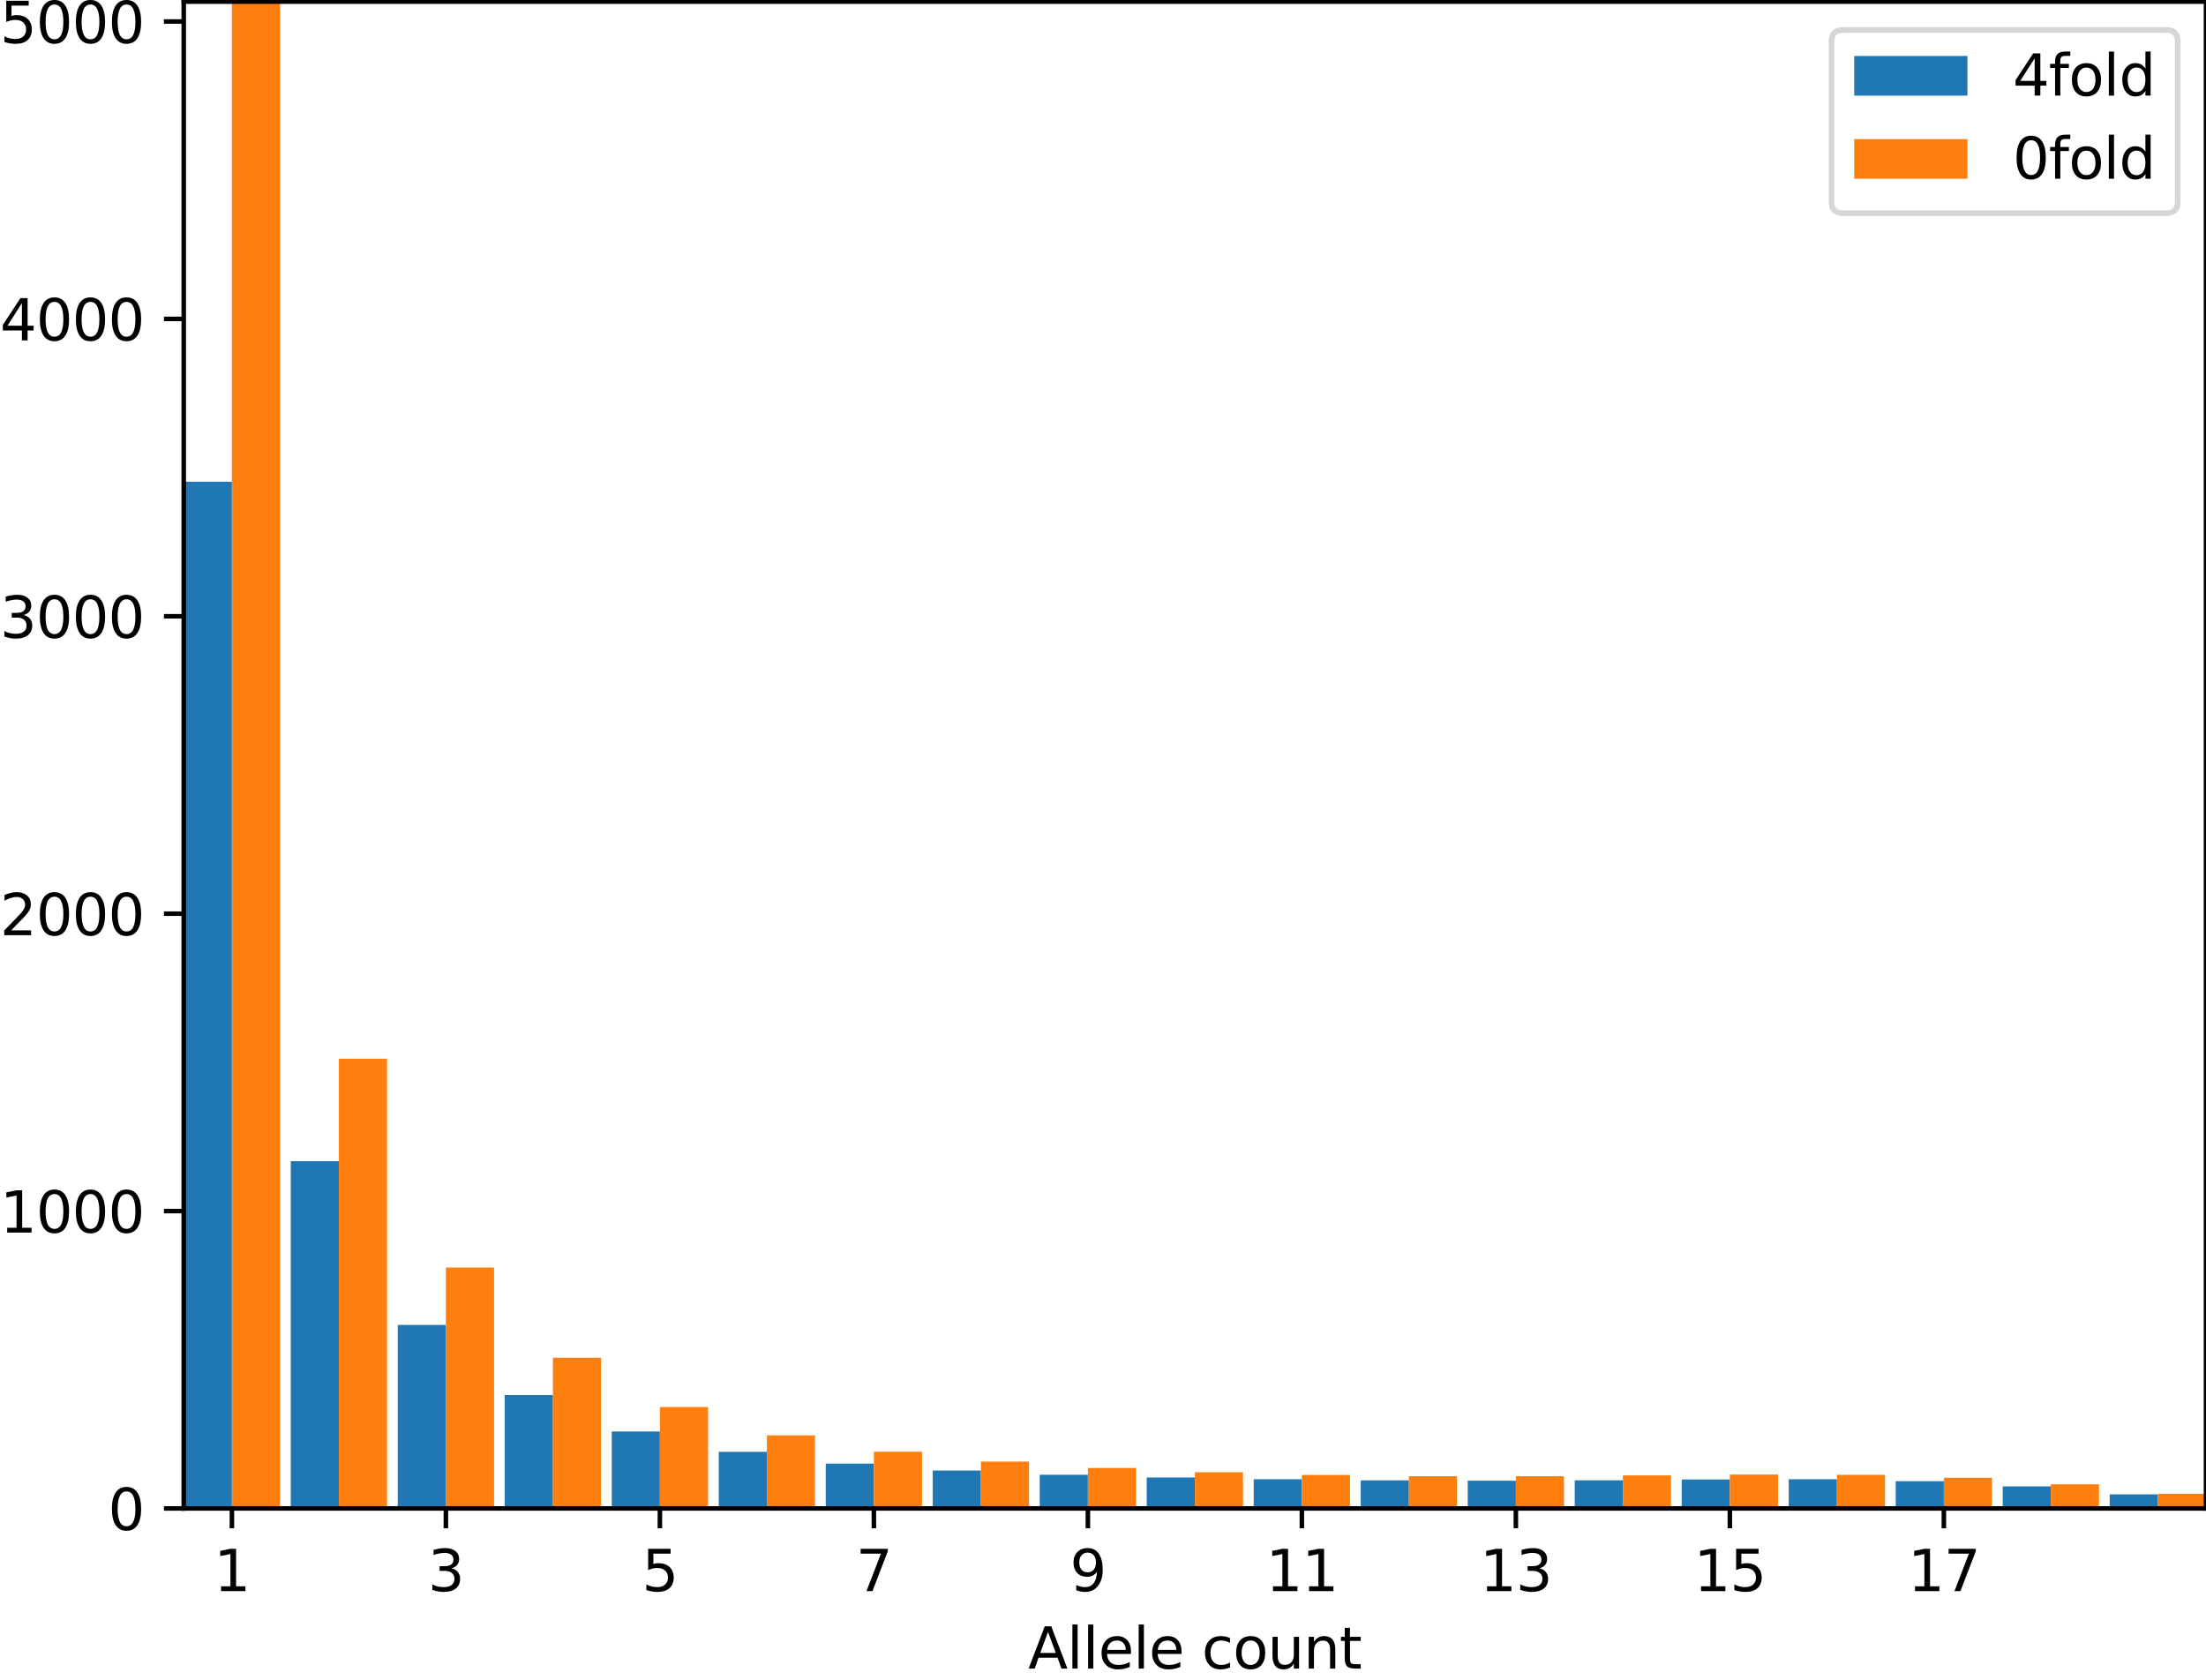 <?xml version="1.0" encoding="utf-8" standalone="no"?>
<!DOCTYPE svg PUBLIC "-//W3C//DTD SVG 1.1//EN"
  "http://www.w3.org/Graphics/SVG/1.1/DTD/svg11.dtd">
<svg height="296.756pt" version="1.1" viewBox="0 0 389.57 296.756" width="389.57pt" xmlns="http://www.w3.org/2000/svg" xmlns:xlink="http://www.w3.org/1999/xlink">
 <defs>
  <style type="text/css">*{stroke-linecap:butt;stroke-linejoin:round;}</style>
 </defs>
 <g id="figure_1">
  <g id="patch_1">
   <path d="M 0 296.756 
L 389.57 296.756 
L 389.57 0 
L 0 0 
z
" style="fill:#ffffff;"/>
  </g>
  <g id="axes_1">
   <g id="patch_2">
    <path d="M 32.45 266.4 
L 389.57 266.4 
L 389.57 0.288 
L 32.45 0.288 
z
" style="fill:#ffffff;"/>
   </g>
   <g id="patch_3">
    <path clip-path="url(#p25d5f19b7a)" d="M 32.45 266.4 
L 40.953 266.4 
L 40.953 85.085 
L 32.45 85.085 
z
" style="fill:#1f77b4;"/>
   </g>
   <g id="patch_4">
    <path clip-path="url(#p25d5f19b7a)" d="M 51.345 266.4 
L 59.848 266.4 
L 59.848 205.068 
L 51.345 205.068 
z
" style="fill:#1f77b4;"/>
   </g>
   <g id="patch_5">
    <path clip-path="url(#p25d5f19b7a)" d="M 70.24 266.4 
L 78.743 266.4 
L 78.743 233.99 
L 70.24 233.99 
z
" style="fill:#1f77b4;"/>
   </g>
   <g id="patch_6">
    <path clip-path="url(#p25d5f19b7a)" d="M 89.136 266.4 
L 97.639 266.4 
L 97.639 246.365 
L 89.136 246.365 
z
" style="fill:#1f77b4;"/>
   </g>
   <g id="patch_7">
    <path clip-path="url(#p25d5f19b7a)" d="M 108.031 266.4 
L 116.534 266.4 
L 116.534 252.805 
L 108.031 252.805 
z
" style="fill:#1f77b4;"/>
   </g>
   <g id="patch_8">
    <path clip-path="url(#p25d5f19b7a)" d="M 126.926 266.4 
L 135.429 266.4 
L 135.429 256.403 
L 126.926 256.403 
z
" style="fill:#1f77b4;"/>
   </g>
   <g id="patch_9">
    <path clip-path="url(#p25d5f19b7a)" d="M 145.821 266.4 
L 154.324 266.4 
L 154.324 258.479 
L 145.821 258.479 
z
" style="fill:#1f77b4;"/>
   </g>
   <g id="patch_10">
    <path clip-path="url(#p25d5f19b7a)" d="M 164.717 266.4 
L 173.22 266.4 
L 173.22 259.704 
L 164.717 259.704 
z
" style="fill:#1f77b4;"/>
   </g>
   <g id="patch_11">
    <path clip-path="url(#p25d5f19b7a)" d="M 183.612 266.4 
L 192.115 266.4 
L 192.115 260.449 
L 183.612 260.449 
z
" style="fill:#1f77b4;"/>
   </g>
   <g id="patch_12">
    <path clip-path="url(#p25d5f19b7a)" d="M 202.507 266.4 
L 211.01 266.4 
L 211.01 260.924 
L 202.507 260.924 
z
" style="fill:#1f77b4;"/>
   </g>
   <g id="patch_13">
    <path clip-path="url(#p25d5f19b7a)" d="M 221.402 266.4 
L 229.905 266.4 
L 229.905 261.239 
L 221.402 261.239 
z
" style="fill:#1f77b4;"/>
   </g>
   <g id="patch_14">
    <path clip-path="url(#p25d5f19b7a)" d="M 240.298 266.4 
L 248.8 266.4 
L 248.8 261.433 
L 240.298 261.433 
z
" style="fill:#1f77b4;"/>
   </g>
   <g id="patch_15">
    <path clip-path="url(#p25d5f19b7a)" d="M 259.193 266.4 
L 267.696 266.4 
L 267.696 261.499 
L 259.193 261.499 
z
" style="fill:#1f77b4;"/>
   </g>
   <g id="patch_16">
    <path clip-path="url(#p25d5f19b7a)" d="M 278.088 266.4 
L 286.591 266.4 
L 286.591 261.426 
L 278.088 261.426 
z
" style="fill:#1f77b4;"/>
   </g>
   <g id="patch_17">
    <path clip-path="url(#p25d5f19b7a)" d="M 296.983 266.4 
L 305.486 266.4 
L 305.486 261.279 
L 296.983 261.279 
z
" style="fill:#1f77b4;"/>
   </g>
   <g id="patch_18">
    <path clip-path="url(#p25d5f19b7a)" d="M 315.879 266.4 
L 324.381 266.4 
L 324.381 261.24 
L 315.879 261.24 
z
" style="fill:#1f77b4;"/>
   </g>
   <g id="patch_19">
    <path clip-path="url(#p25d5f19b7a)" d="M 334.774 266.4 
L 343.277 266.4 
L 343.277 261.581 
L 334.774 261.581 
z
" style="fill:#1f77b4;"/>
   </g>
   <g id="patch_20">
    <path clip-path="url(#p25d5f19b7a)" d="M 353.669 266.4 
L 362.172 266.4 
L 362.172 262.497 
L 353.669 262.497 
z
" style="fill:#1f77b4;"/>
   </g>
   <g id="patch_21">
    <path clip-path="url(#p25d5f19b7a)" d="M 372.564 266.4 
L 381.067 266.4 
L 381.067 263.906 
L 372.564 263.906 
z
" style="fill:#1f77b4;"/>
   </g>
   <g id="patch_22">
    <path clip-path="url(#p25d5f19b7a)" d="M 40.953 266.4 
L 49.456 266.4 
L 49.456 0.288 
L 40.953 0.288 
z
" style="fill:#ff7f0e;"/>
   </g>
   <g id="patch_23">
    <path clip-path="url(#p25d5f19b7a)" d="M 59.848 266.4 
L 68.351 266.4 
L 68.351 186.97 
L 59.848 186.97 
z
" style="fill:#ff7f0e;"/>
   </g>
   <g id="patch_24">
    <path clip-path="url(#p25d5f19b7a)" d="M 78.743 266.4 
L 87.246 266.4 
L 87.246 223.855 
L 78.743 223.855 
z
" style="fill:#ff7f0e;"/>
   </g>
   <g id="patch_25">
    <path clip-path="url(#p25d5f19b7a)" d="M 97.639 266.4 
L 106.141 266.4 
L 106.141 239.788 
L 97.639 239.788 
z
" style="fill:#ff7f0e;"/>
   </g>
   <g id="patch_26">
    <path clip-path="url(#p25d5f19b7a)" d="M 116.534 266.4 
L 125.037 266.4 
L 125.037 248.499 
L 116.534 248.499 
z
" style="fill:#ff7f0e;"/>
   </g>
   <g id="patch_27">
    <path clip-path="url(#p25d5f19b7a)" d="M 135.429 266.4 
L 143.932 266.4 
L 143.932 253.491 
L 135.429 253.491 
z
" style="fill:#ff7f0e;"/>
   </g>
   <g id="patch_28">
    <path clip-path="url(#p25d5f19b7a)" d="M 154.324 266.4 
L 162.827 266.4 
L 162.827 256.382 
L 154.324 256.382 
z
" style="fill:#ff7f0e;"/>
   </g>
   <g id="patch_29">
    <path clip-path="url(#p25d5f19b7a)" d="M 173.22 266.4 
L 181.722 266.4 
L 181.722 258.122 
L 173.22 258.122 
z
" style="fill:#ff7f0e;"/>
   </g>
   <g id="patch_30">
    <path clip-path="url(#p25d5f19b7a)" d="M 192.115 266.4 
L 200.618 266.4 
L 200.618 259.245 
L 192.115 259.245 
z
" style="fill:#ff7f0e;"/>
   </g>
   <g id="patch_31">
    <path clip-path="url(#p25d5f19b7a)" d="M 211.01 266.4 
L 219.513 266.4 
L 219.513 260.001 
L 211.01 260.001 
z
" style="fill:#ff7f0e;"/>
   </g>
   <g id="patch_32">
    <path clip-path="url(#p25d5f19b7a)" d="M 229.905 266.4 
L 238.408 266.4 
L 238.408 260.479 
L 229.905 260.479 
z
" style="fill:#ff7f0e;"/>
   </g>
   <g id="patch_33">
    <path clip-path="url(#p25d5f19b7a)" d="M 248.8 266.4 
L 257.303 266.4 
L 257.303 260.708 
L 248.8 260.708 
z
" style="fill:#ff7f0e;"/>
   </g>
   <g id="patch_34">
    <path clip-path="url(#p25d5f19b7a)" d="M 267.696 266.4 
L 276.199 266.4 
L 276.199 260.715 
L 267.696 260.715 
z
" style="fill:#ff7f0e;"/>
   </g>
   <g id="patch_35">
    <path clip-path="url(#p25d5f19b7a)" d="M 286.591 266.4 
L 295.094 266.4 
L 295.094 260.569 
L 286.591 260.569 
z
" style="fill:#ff7f0e;"/>
   </g>
   <g id="patch_36">
    <path clip-path="url(#p25d5f19b7a)" d="M 305.486 266.4 
L 313.989 266.4 
L 313.989 260.407 
L 305.486 260.407 
z
" style="fill:#ff7f0e;"/>
   </g>
   <g id="patch_37">
    <path clip-path="url(#p25d5f19b7a)" d="M 324.381 266.4 
L 332.884 266.4 
L 332.884 260.456 
L 324.381 260.456 
z
" style="fill:#ff7f0e;"/>
   </g>
   <g id="patch_38">
    <path clip-path="url(#p25d5f19b7a)" d="M 343.277 266.4 
L 351.78 266.4 
L 351.78 260.978 
L 343.277 260.978 
z
" style="fill:#ff7f0e;"/>
   </g>
   <g id="patch_39">
    <path clip-path="url(#p25d5f19b7a)" d="M 362.172 266.4 
L 370.675 266.4 
L 370.675 262.138 
L 362.172 262.138 
z
" style="fill:#ff7f0e;"/>
   </g>
   <g id="patch_40">
    <path clip-path="url(#p25d5f19b7a)" d="M 381.067 266.4 
L 389.57 266.4 
L 389.57 263.818 
L 381.067 263.818 
z
" style="fill:#ff7f0e;"/>
   </g>
   <g id="matplotlib.axis_1">
    <g id="xtick_1">
     <g id="line2d_1">
      <defs>
       <path d="M 0 0 
L 0 3.5 
" id="m660dada269" style="stroke:#000000;stroke-width:0.8;"/>
      </defs>
      <g>
       <use style="stroke:#000000;stroke-width:0.8;" x="40.953" xlink:href="#m660dada269" y="266.4"/>
      </g>
     </g>
     <g id="text_1">
      <!-- 1 -->
      <g transform="translate(37.772 280.998)scale(0.1 -0.1)">
       <defs>
        <path d="M 794 531 
L 1825 531 
L 1825 4091 
L 703 3866 
L 703 4441 
L 1819 4666 
L 2450 4666 
L 2450 531 
L 3481 531 
L 3481 0 
L 794 0 
L 794 531 
z
" id="DejaVuSans-31" transform="scale(0.016)"/>
       </defs>
       <use xlink:href="#DejaVuSans-31"/>
      </g>
     </g>
    </g>
    <g id="xtick_2">
     <g id="line2d_2">
      <g>
       <use style="stroke:#000000;stroke-width:0.8;" x="78.743" xlink:href="#m660dada269" y="266.4"/>
      </g>
     </g>
     <g id="text_2">
      <!-- 3 -->
      <g transform="translate(75.562 280.998)scale(0.1 -0.1)">
       <defs>
        <path d="M 2597 2516 
Q 3050 2419 3304 2112 
Q 3559 1806 3559 1356 
Q 3559 666 3084 287 
Q 2609 -91 1734 -91 
Q 1441 -91 1130 -33 
Q 819 25 488 141 
L 488 750 
Q 750 597 1062 519 
Q 1375 441 1716 441 
Q 2309 441 2620 675 
Q 2931 909 2931 1356 
Q 2931 1769 2642 2001 
Q 2353 2234 1838 2234 
L 1294 2234 
L 1294 2753 
L 1863 2753 
Q 2328 2753 2575 2939 
Q 2822 3125 2822 3475 
Q 2822 3834 2567 4026 
Q 2313 4219 1838 4219 
Q 1578 4219 1281 4162 
Q 984 4106 628 3988 
L 628 4550 
Q 988 4650 1302 4700 
Q 1616 4750 1894 4750 
Q 2613 4750 3031 4423 
Q 3450 4097 3450 3541 
Q 3450 3153 3228 2886 
Q 3006 2619 2597 2516 
z
" id="DejaVuSans-33" transform="scale(0.016)"/>
       </defs>
       <use xlink:href="#DejaVuSans-33"/>
      </g>
     </g>
    </g>
    <g id="xtick_3">
     <g id="line2d_3">
      <g>
       <use style="stroke:#000000;stroke-width:0.8;" x="116.534" xlink:href="#m660dada269" y="266.4"/>
      </g>
     </g>
     <g id="text_3">
      <!-- 5 -->
      <g transform="translate(113.353 280.998)scale(0.1 -0.1)">
       <defs>
        <path d="M 691 4666 
L 3169 4666 
L 3169 4134 
L 1269 4134 
L 1269 2991 
Q 1406 3038 1543 3061 
Q 1681 3084 1819 3084 
Q 2600 3084 3056 2656 
Q 3513 2228 3513 1497 
Q 3513 744 3044 326 
Q 2575 -91 1722 -91 
Q 1428 -91 1123 -41 
Q 819 9 494 109 
L 494 744 
Q 775 591 1075 516 
Q 1375 441 1709 441 
Q 2250 441 2565 725 
Q 2881 1009 2881 1497 
Q 2881 1984 2565 2268 
Q 2250 2553 1709 2553 
Q 1456 2553 1204 2497 
Q 953 2441 691 2322 
L 691 4666 
z
" id="DejaVuSans-35" transform="scale(0.016)"/>
       </defs>
       <use xlink:href="#DejaVuSans-35"/>
      </g>
     </g>
    </g>
    <g id="xtick_4">
     <g id="line2d_4">
      <g>
       <use style="stroke:#000000;stroke-width:0.8;" x="154.324" xlink:href="#m660dada269" y="266.4"/>
      </g>
     </g>
     <g id="text_4">
      <!-- 7 -->
      <g transform="translate(151.143 280.998)scale(0.1 -0.1)">
       <defs>
        <path d="M 525 4666 
L 3525 4666 
L 3525 4397 
L 1831 0 
L 1172 0 
L 2766 4134 
L 525 4134 
L 525 4666 
z
" id="DejaVuSans-37" transform="scale(0.016)"/>
       </defs>
       <use xlink:href="#DejaVuSans-37"/>
      </g>
     </g>
    </g>
    <g id="xtick_5">
     <g id="line2d_5">
      <g>
       <use style="stroke:#000000;stroke-width:0.8;" x="192.115" xlink:href="#m660dada269" y="266.4"/>
      </g>
     </g>
     <g id="text_5">
      <!-- 9 -->
      <g transform="translate(188.934 280.998)scale(0.1 -0.1)">
       <defs>
        <path d="M 703 97 
L 703 672 
Q 941 559 1184 500 
Q 1428 441 1663 441 
Q 2288 441 2617 861 
Q 2947 1281 2994 2138 
Q 2813 1869 2534 1725 
Q 2256 1581 1919 1581 
Q 1219 1581 811 2004 
Q 403 2428 403 3163 
Q 403 3881 828 4315 
Q 1253 4750 1959 4750 
Q 2769 4750 3195 4129 
Q 3622 3509 3622 2328 
Q 3622 1225 3098 567 
Q 2575 -91 1691 -91 
Q 1453 -91 1209 -44 
Q 966 3 703 97 
z
M 1959 2075 
Q 2384 2075 2632 2365 
Q 2881 2656 2881 3163 
Q 2881 3666 2632 3958 
Q 2384 4250 1959 4250 
Q 1534 4250 1286 3958 
Q 1038 3666 1038 3163 
Q 1038 2656 1286 2365 
Q 1534 2075 1959 2075 
z
" id="DejaVuSans-39" transform="scale(0.016)"/>
       </defs>
       <use xlink:href="#DejaVuSans-39"/>
      </g>
     </g>
    </g>
    <g id="xtick_6">
     <g id="line2d_6">
      <g>
       <use style="stroke:#000000;stroke-width:0.8;" x="229.905" xlink:href="#m660dada269" y="266.4"/>
      </g>
     </g>
     <g id="text_6">
      <!-- 11 -->
      <g transform="translate(223.543 280.998)scale(0.1 -0.1)">
       <use xlink:href="#DejaVuSans-31"/>
       <use x="63.623" xlink:href="#DejaVuSans-31"/>
      </g>
     </g>
    </g>
    <g id="xtick_7">
     <g id="line2d_7">
      <g>
       <use style="stroke:#000000;stroke-width:0.8;" x="267.696" xlink:href="#m660dada269" y="266.4"/>
      </g>
     </g>
     <g id="text_7">
      <!-- 13 -->
      <g transform="translate(261.333 280.998)scale(0.1 -0.1)">
       <use xlink:href="#DejaVuSans-31"/>
       <use x="63.623" xlink:href="#DejaVuSans-33"/>
      </g>
     </g>
    </g>
    <g id="xtick_8">
     <g id="line2d_8">
      <g>
       <use style="stroke:#000000;stroke-width:0.8;" x="305.486" xlink:href="#m660dada269" y="266.4"/>
      </g>
     </g>
     <g id="text_8">
      <!-- 15 -->
      <g transform="translate(299.124 280.998)scale(0.1 -0.1)">
       <use xlink:href="#DejaVuSans-31"/>
       <use x="63.623" xlink:href="#DejaVuSans-35"/>
      </g>
     </g>
    </g>
    <g id="xtick_9">
     <g id="line2d_9">
      <g>
       <use style="stroke:#000000;stroke-width:0.8;" x="343.277" xlink:href="#m660dada269" y="266.4"/>
      </g>
     </g>
     <g id="text_9">
      <!-- 17 -->
      <g transform="translate(336.914 280.998)scale(0.1 -0.1)">
       <use xlink:href="#DejaVuSans-31"/>
       <use x="63.623" xlink:href="#DejaVuSans-37"/>
      </g>
     </g>
    </g>
    <g id="text_10">
     <!-- Allele count -->
     <g transform="translate(181.574 294.676)scale(0.1 -0.1)">
      <defs>
       <path d="M 2188 4044 
L 1331 1722 
L 3047 1722 
L 2188 4044 
z
M 1831 4666 
L 2547 4666 
L 4325 0 
L 3669 0 
L 3244 1197 
L 1141 1197 
L 716 0 
L 50 0 
L 1831 4666 
z
" id="DejaVuSans-41" transform="scale(0.016)"/>
       <path d="M 603 4863 
L 1178 4863 
L 1178 0 
L 603 0 
L 603 4863 
z
" id="DejaVuSans-6c" transform="scale(0.016)"/>
       <path d="M 3597 1894 
L 3597 1613 
L 953 1613 
Q 991 1019 1311 708 
Q 1631 397 2203 397 
Q 2534 397 2845 478 
Q 3156 559 3463 722 
L 3463 178 
Q 3153 47 2828 -22 
Q 2503 -91 2169 -91 
Q 1331 -91 842 396 
Q 353 884 353 1716 
Q 353 2575 817 3079 
Q 1281 3584 2069 3584 
Q 2775 3584 3186 3129 
Q 3597 2675 3597 1894 
z
M 3022 2063 
Q 3016 2534 2758 2815 
Q 2500 3097 2075 3097 
Q 1594 3097 1305 2825 
Q 1016 2553 972 2059 
L 3022 2063 
z
" id="DejaVuSans-65" transform="scale(0.016)"/>
       <path id="DejaVuSans-20" transform="scale(0.016)"/>
       <path d="M 3122 3366 
L 3122 2828 
Q 2878 2963 2633 3030 
Q 2388 3097 2138 3097 
Q 1578 3097 1268 2742 
Q 959 2388 959 1747 
Q 959 1106 1268 751 
Q 1578 397 2138 397 
Q 2388 397 2633 464 
Q 2878 531 3122 666 
L 3122 134 
Q 2881 22 2623 -34 
Q 2366 -91 2075 -91 
Q 1284 -91 818 406 
Q 353 903 353 1747 
Q 353 2603 823 3093 
Q 1294 3584 2113 3584 
Q 2378 3584 2631 3529 
Q 2884 3475 3122 3366 
z
" id="DejaVuSans-63" transform="scale(0.016)"/>
       <path d="M 1959 3097 
Q 1497 3097 1228 2736 
Q 959 2375 959 1747 
Q 959 1119 1226 758 
Q 1494 397 1959 397 
Q 2419 397 2687 759 
Q 2956 1122 2956 1747 
Q 2956 2369 2687 2733 
Q 2419 3097 1959 3097 
z
M 1959 3584 
Q 2709 3584 3137 3096 
Q 3566 2609 3566 1747 
Q 3566 888 3137 398 
Q 2709 -91 1959 -91 
Q 1206 -91 779 398 
Q 353 888 353 1747 
Q 353 2609 779 3096 
Q 1206 3584 1959 3584 
z
" id="DejaVuSans-6f" transform="scale(0.016)"/>
       <path d="M 544 1381 
L 544 3500 
L 1119 3500 
L 1119 1403 
Q 1119 906 1312 657 
Q 1506 409 1894 409 
Q 2359 409 2629 706 
Q 2900 1003 2900 1516 
L 2900 3500 
L 3475 3500 
L 3475 0 
L 2900 0 
L 2900 538 
Q 2691 219 2414 64 
Q 2138 -91 1772 -91 
Q 1169 -91 856 284 
Q 544 659 544 1381 
z
M 1991 3584 
L 1991 3584 
z
" id="DejaVuSans-75" transform="scale(0.016)"/>
       <path d="M 3513 2113 
L 3513 0 
L 2938 0 
L 2938 2094 
Q 2938 2591 2744 2837 
Q 2550 3084 2163 3084 
Q 1697 3084 1428 2787 
Q 1159 2491 1159 1978 
L 1159 0 
L 581 0 
L 581 3500 
L 1159 3500 
L 1159 2956 
Q 1366 3272 1645 3428 
Q 1925 3584 2291 3584 
Q 2894 3584 3203 3211 
Q 3513 2838 3513 2113 
z
" id="DejaVuSans-6e" transform="scale(0.016)"/>
       <path d="M 1172 4494 
L 1172 3500 
L 2356 3500 
L 2356 3053 
L 1172 3053 
L 1172 1153 
Q 1172 725 1289 603 
Q 1406 481 1766 481 
L 2356 481 
L 2356 0 
L 1766 0 
Q 1100 0 847 248 
Q 594 497 594 1153 
L 594 3053 
L 172 3053 
L 172 3500 
L 594 3500 
L 594 4494 
L 1172 4494 
z
" id="DejaVuSans-74" transform="scale(0.016)"/>
      </defs>
      <use xlink:href="#DejaVuSans-41"/>
      <use x="68.408" xlink:href="#DejaVuSans-6c"/>
      <use x="96.191" xlink:href="#DejaVuSans-6c"/>
      <use x="123.975" xlink:href="#DejaVuSans-65"/>
      <use x="185.498" xlink:href="#DejaVuSans-6c"/>
      <use x="213.281" xlink:href="#DejaVuSans-65"/>
      <use x="274.805" xlink:href="#DejaVuSans-20"/>
      <use x="306.592" xlink:href="#DejaVuSans-63"/>
      <use x="361.572" xlink:href="#DejaVuSans-6f"/>
      <use x="422.754" xlink:href="#DejaVuSans-75"/>
      <use x="486.133" xlink:href="#DejaVuSans-6e"/>
      <use x="549.512" xlink:href="#DejaVuSans-74"/>
     </g>
    </g>
   </g>
   <g id="matplotlib.axis_2">
    <g id="ytick_1">
     <g id="line2d_10">
      <defs>
       <path d="M 0 0 
L -3.5 0 
" id="mc54f4777d5" style="stroke:#000000;stroke-width:0.8;"/>
      </defs>
      <g>
       <use style="stroke:#000000;stroke-width:0.8;" x="32.45" xlink:href="#mc54f4777d5" y="266.4"/>
      </g>
     </g>
     <g id="text_11">
      <!-- 0 -->
      <g transform="translate(19.087 270.199)scale(0.1 -0.1)">
       <defs>
        <path d="M 2034 4250 
Q 1547 4250 1301 3770 
Q 1056 3291 1056 2328 
Q 1056 1369 1301 889 
Q 1547 409 2034 409 
Q 2525 409 2770 889 
Q 3016 1369 3016 2328 
Q 3016 3291 2770 3770 
Q 2525 4250 2034 4250 
z
M 2034 4750 
Q 2819 4750 3233 4129 
Q 3647 3509 3647 2328 
Q 3647 1150 3233 529 
Q 2819 -91 2034 -91 
Q 1250 -91 836 529 
Q 422 1150 422 2328 
Q 422 3509 836 4129 
Q 1250 4750 2034 4750 
z
" id="DejaVuSans-30" transform="scale(0.016)"/>
       </defs>
       <use xlink:href="#DejaVuSans-30"/>
      </g>
     </g>
    </g>
    <g id="ytick_2">
     <g id="line2d_11">
      <g>
       <use style="stroke:#000000;stroke-width:0.8;" x="32.45" xlink:href="#mc54f4777d5" y="213.88"/>
      </g>
     </g>
     <g id="text_12">
      <!-- 1000 -->
      <g transform="translate(0 217.679)scale(0.1 -0.1)">
       <use xlink:href="#DejaVuSans-31"/>
       <use x="63.623" xlink:href="#DejaVuSans-30"/>
       <use x="127.246" xlink:href="#DejaVuSans-30"/>
       <use x="190.869" xlink:href="#DejaVuSans-30"/>
      </g>
     </g>
    </g>
    <g id="ytick_3">
     <g id="line2d_12">
      <g>
       <use style="stroke:#000000;stroke-width:0.8;" x="32.45" xlink:href="#mc54f4777d5" y="161.36"/>
      </g>
     </g>
     <g id="text_13">
      <!-- 2000 -->
      <g transform="translate(0 165.159)scale(0.1 -0.1)">
       <defs>
        <path d="M 1228 531 
L 3431 531 
L 3431 0 
L 469 0 
L 469 531 
Q 828 903 1448 1529 
Q 2069 2156 2228 2338 
Q 2531 2678 2651 2914 
Q 2772 3150 2772 3378 
Q 2772 3750 2511 3984 
Q 2250 4219 1831 4219 
Q 1534 4219 1204 4116 
Q 875 4013 500 3803 
L 500 4441 
Q 881 4594 1212 4672 
Q 1544 4750 1819 4750 
Q 2544 4750 2975 4387 
Q 3406 4025 3406 3419 
Q 3406 3131 3298 2873 
Q 3191 2616 2906 2266 
Q 2828 2175 2409 1742 
Q 1991 1309 1228 531 
z
" id="DejaVuSans-32" transform="scale(0.016)"/>
       </defs>
       <use xlink:href="#DejaVuSans-32"/>
       <use x="63.623" xlink:href="#DejaVuSans-30"/>
       <use x="127.246" xlink:href="#DejaVuSans-30"/>
       <use x="190.869" xlink:href="#DejaVuSans-30"/>
      </g>
     </g>
    </g>
    <g id="ytick_4">
     <g id="line2d_13">
      <g>
       <use style="stroke:#000000;stroke-width:0.8;" x="32.45" xlink:href="#mc54f4777d5" y="108.839"/>
      </g>
     </g>
     <g id="text_14">
      <!-- 3000 -->
      <g transform="translate(0 112.639)scale(0.1 -0.1)">
       <use xlink:href="#DejaVuSans-33"/>
       <use x="63.623" xlink:href="#DejaVuSans-30"/>
       <use x="127.246" xlink:href="#DejaVuSans-30"/>
       <use x="190.869" xlink:href="#DejaVuSans-30"/>
      </g>
     </g>
    </g>
    <g id="ytick_5">
     <g id="line2d_14">
      <g>
       <use style="stroke:#000000;stroke-width:0.8;" x="32.45" xlink:href="#mc54f4777d5" y="56.319"/>
      </g>
     </g>
     <g id="text_15">
      <!-- 4000 -->
      <g transform="translate(0 60.119)scale(0.1 -0.1)">
       <defs>
        <path d="M 2419 4116 
L 825 1625 
L 2419 1625 
L 2419 4116 
z
M 2253 4666 
L 3047 4666 
L 3047 1625 
L 3713 1625 
L 3713 1100 
L 3047 1100 
L 3047 0 
L 2419 0 
L 2419 1100 
L 313 1100 
L 313 1709 
L 2253 4666 
z
" id="DejaVuSans-34" transform="scale(0.016)"/>
       </defs>
       <use xlink:href="#DejaVuSans-34"/>
       <use x="63.623" xlink:href="#DejaVuSans-30"/>
       <use x="127.246" xlink:href="#DejaVuSans-30"/>
       <use x="190.869" xlink:href="#DejaVuSans-30"/>
      </g>
     </g>
    </g>
    <g id="ytick_6">
     <g id="line2d_15">
      <g>
       <use style="stroke:#000000;stroke-width:0.8;" x="32.45" xlink:href="#mc54f4777d5" y="3.799"/>
      </g>
     </g>
     <g id="text_16">
      <!-- 5000 -->
      <g transform="translate(0 7.598)scale(0.1 -0.1)">
       <use xlink:href="#DejaVuSans-35"/>
       <use x="63.623" xlink:href="#DejaVuSans-30"/>
       <use x="127.246" xlink:href="#DejaVuSans-30"/>
       <use x="190.869" xlink:href="#DejaVuSans-30"/>
      </g>
     </g>
    </g>
   </g>
   <g id="patch_41">
    <path d="M 32.45 266.4 
L 32.45 0.288 
" style="fill:none;stroke:#000000;stroke-linecap:square;stroke-linejoin:miter;stroke-width:0.8;"/>
   </g>
   <g id="patch_42">
    <path d="M 389.57 266.4 
L 389.57 0.288 
" style="fill:none;stroke:#000000;stroke-linecap:square;stroke-linejoin:miter;stroke-width:0.8;"/>
   </g>
   <g id="patch_43">
    <path d="M 32.45 266.4 
L 389.57 266.4 
" style="fill:none;stroke:#000000;stroke-linecap:square;stroke-linejoin:miter;stroke-width:0.8;"/>
   </g>
   <g id="patch_44">
    <path d="M 32.45 0.288 
L 389.57 0.288 
" style="fill:none;stroke:#000000;stroke-linecap:square;stroke-linejoin:miter;stroke-width:0.8;"/>
   </g>
   <g id="legend_1">
    <g id="patch_45">
     <path d="M 325.442 37.644 
L 382.57 37.644 
Q 384.57 37.644 384.57 35.644 
L 384.57 7.288 
Q 384.57 5.288 382.57 5.288 
L 325.442 5.288 
Q 323.442 5.288 323.442 7.288 
L 323.442 35.644 
Q 323.442 37.644 325.442 37.644 
z
" style="fill:#ffffff;opacity:0.8;stroke:#cccccc;stroke-linejoin:miter;"/>
    </g>
    <g id="patch_46">
     <path d="M 327.442 16.886 
L 347.442 16.886 
L 347.442 9.886 
L 327.442 9.886 
z
" style="fill:#1f77b4;"/>
    </g>
    <g id="text_17">
     <!-- 4fold -->
     <g transform="translate(355.442 16.886)scale(0.1 -0.1)">
      <defs>
       <path d="M 2375 4863 
L 2375 4384 
L 1825 4384 
Q 1516 4384 1395 4259 
Q 1275 4134 1275 3809 
L 1275 3500 
L 2222 3500 
L 2222 3053 
L 1275 3053 
L 1275 0 
L 697 0 
L 697 3053 
L 147 3053 
L 147 3500 
L 697 3500 
L 697 3744 
Q 697 4328 969 4595 
Q 1241 4863 1831 4863 
L 2375 4863 
z
" id="DejaVuSans-66" transform="scale(0.016)"/>
       <path d="M 2906 2969 
L 2906 4863 
L 3481 4863 
L 3481 0 
L 2906 0 
L 2906 525 
Q 2725 213 2448 61 
Q 2172 -91 1784 -91 
Q 1150 -91 751 415 
Q 353 922 353 1747 
Q 353 2572 751 3078 
Q 1150 3584 1784 3584 
Q 2172 3584 2448 3432 
Q 2725 3281 2906 2969 
z
M 947 1747 
Q 947 1113 1208 752 
Q 1469 391 1925 391 
Q 2381 391 2643 752 
Q 2906 1113 2906 1747 
Q 2906 2381 2643 2742 
Q 2381 3103 1925 3103 
Q 1469 3103 1208 2742 
Q 947 2381 947 1747 
z
" id="DejaVuSans-64" transform="scale(0.016)"/>
      </defs>
      <use xlink:href="#DejaVuSans-34"/>
      <use x="63.623" xlink:href="#DejaVuSans-66"/>
      <use x="98.828" xlink:href="#DejaVuSans-6f"/>
      <use x="160.01" xlink:href="#DejaVuSans-6c"/>
      <use x="187.793" xlink:href="#DejaVuSans-64"/>
     </g>
    </g>
    <g id="patch_47">
     <path d="M 327.442 31.564 
L 347.442 31.564 
L 347.442 24.564 
L 327.442 24.564 
z
" style="fill:#ff7f0e;"/>
    </g>
    <g id="text_18">
     <!-- 0fold -->
     <g transform="translate(355.442 31.564)scale(0.1 -0.1)">
      <use xlink:href="#DejaVuSans-30"/>
      <use x="63.623" xlink:href="#DejaVuSans-66"/>
      <use x="98.828" xlink:href="#DejaVuSans-6f"/>
      <use x="160.01" xlink:href="#DejaVuSans-6c"/>
      <use x="187.793" xlink:href="#DejaVuSans-64"/>
     </g>
    </g>
   </g>
  </g>
 </g>
 <defs>
  <clipPath id="p25d5f19b7a">
   <rect height="266.112" width="357.12" x="32.45" y="0.288"/>
  </clipPath>
 </defs>
</svg>
